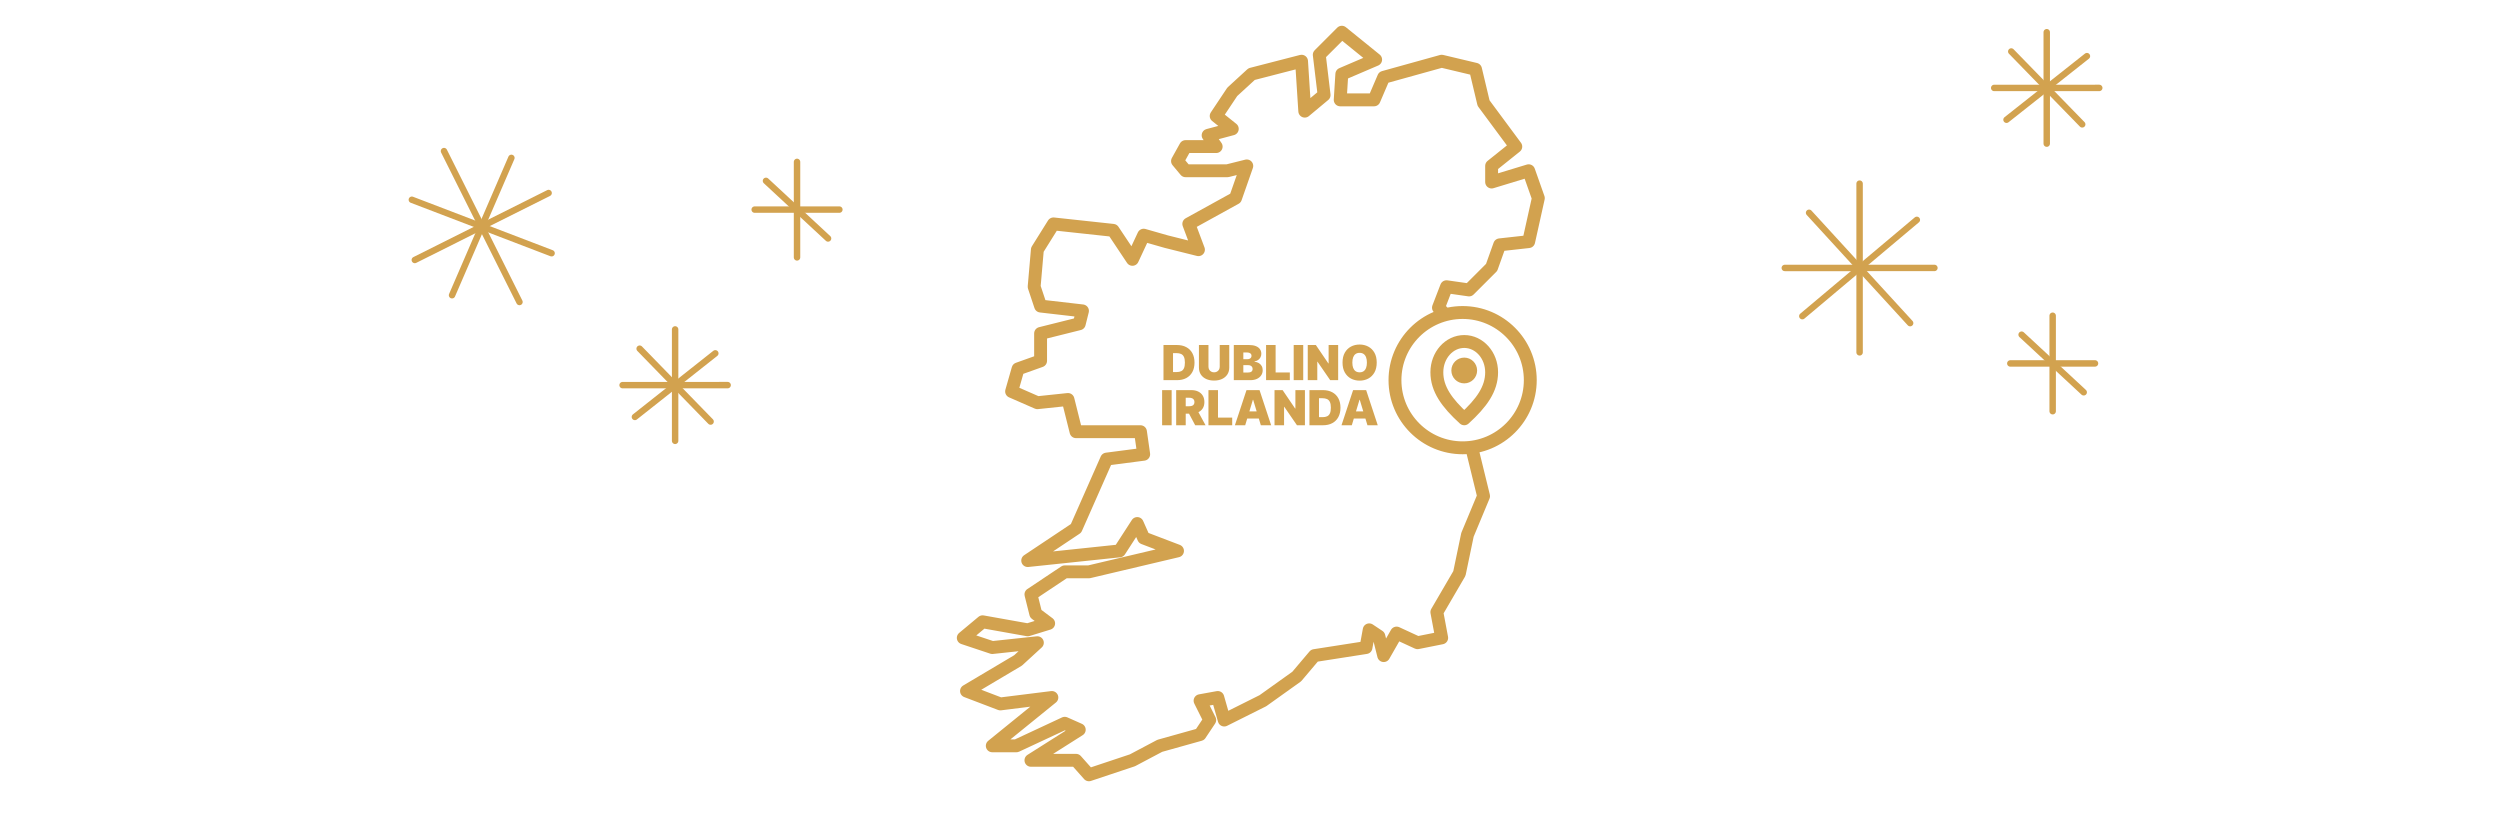 <svg width="776" height="256" viewBox="0 0 776 256" fill="none" xmlns="http://www.w3.org/2000/svg">
<path d="M456.833 139L460.5 154L455.5 166L453 178L446 190L447.5 198L440 199.5L433.5 196.5L429.5 203.5L428 197.5L425 195.5L424 201L408 203.5L402.5 210L392 217.5L380 223.5L378 216.5L372.5 217.5L375.5 223.5L372.5 228L360 231.5L351.5 236L338 240.5L334 236H320L335 226.5L330.5 224.5L315.5 231.5H308L326.5 216.5L310.5 218.5L300 214.5L316 205L322 199.5L308 201L299 198L305 193L319 195.5L325.5 193.5L321.5 190.5L320 184.5L330.5 177.5H338L365.5 171L355 167L353 162.5L347.5 171L319 174L334 164L343.5 142.5L355 141L354 134H334L331.5 124L322 125L314 121.5L316 114.5L323 112V103.5L335 100.5L336 96.5L323 95L321 89L322 77.5L327 69.5L345.5 71.5L351.5 80.5L355 73L362 75L372 77.5L369 69.5L383.5 61.5L387 51.5L381 53H368L365.5 50L368 45.5H377.5L375 42L382.5 40L377.5 36L382.5 28.5L388.5 23L404 19L405 34.5L411 29.5L409.5 17L416.5 10L427 18.5L416.5 23L416 31H426.5L429.5 24L438.5 21.5L447.5 19L458 21.5L460.5 32L470.5 45.5L463 51.5V56.5L474.5 53L477.5 61.5L474.5 75L465.5 76L463 83L456 90L449 89L446.5 95.5L448.5 97.5M463 115.545C463 120.734 459.939 125.051 454.5 130C449.061 125.051 446 120.734 446 115.545C446 110.274 449.806 106 454.5 106C459.194 106 463 110.274 463 115.545ZM475 118C475 129.598 465.598 139 454 139C442.402 139 433 129.598 433 118C433 106.402 442.402 97 454 97C465.598 97 475 106.402 475 118ZM456.5 115C456.5 116.105 455.605 117 454.5 117C453.395 117 452.5 116.105 452.5 115C452.5 113.895 453.395 113 454.5 113C455.605 113 456.5 113.895 456.5 115Z" stroke="#D2A24F" stroke-width="4" stroke-linecap="round" stroke-linejoin="round"/>
<path d="M365.342 118H361.145V107.091H365.299C366.422 107.091 367.391 107.309 368.208 107.746C369.028 108.179 369.66 108.804 370.104 109.621C370.551 110.434 370.775 111.409 370.775 112.545C370.775 113.682 370.553 114.658 370.109 115.475C369.665 116.288 369.037 116.913 368.224 117.35C367.411 117.783 366.45 118 365.342 118ZM364.106 115.486H365.235C365.775 115.486 366.235 115.399 366.615 115.225C366.999 115.051 367.29 114.751 367.489 114.325C367.691 113.898 367.792 113.305 367.792 112.545C367.792 111.786 367.689 111.192 367.483 110.766C367.281 110.34 366.983 110.04 366.588 109.866C366.198 109.692 365.718 109.605 365.15 109.605H364.106V115.486ZM378.601 107.091H381.563V114.08C381.563 114.911 381.364 115.63 380.967 116.237C380.572 116.841 380.022 117.308 379.315 117.638C378.609 117.964 377.788 118.128 376.854 118.128C375.913 118.128 375.089 117.964 374.383 117.638C373.676 117.308 373.126 116.841 372.731 116.237C372.341 115.63 372.146 114.911 372.146 114.08V107.091H375.107V113.824C375.107 114.161 375.182 114.463 375.331 114.729C375.48 114.992 375.686 115.198 375.949 115.347C376.215 115.496 376.517 115.571 376.854 115.571C377.195 115.571 377.497 115.496 377.76 115.347C378.023 115.198 378.229 114.992 378.378 114.729C378.527 114.463 378.601 114.161 378.601 113.824V107.091ZM382.971 118V107.091H387.701C388.532 107.091 389.23 107.203 389.794 107.426C390.362 107.65 390.79 107.966 391.078 108.375C391.369 108.783 391.515 109.264 391.515 109.818C391.515 110.219 391.426 110.585 391.248 110.915C391.074 111.246 390.829 111.523 390.513 111.746C390.197 111.967 389.828 112.119 389.405 112.205V112.311C389.874 112.329 390.3 112.448 390.684 112.668C391.067 112.885 391.373 113.185 391.6 113.568C391.827 113.948 391.941 114.396 391.941 114.911C391.941 115.507 391.785 116.038 391.472 116.503C391.163 116.968 390.723 117.334 390.151 117.6C389.579 117.867 388.898 118 388.106 118H382.971ZM385.932 115.635H387.317C387.814 115.635 388.187 115.543 388.436 115.358C388.684 115.17 388.809 114.893 388.809 114.527C388.809 114.271 388.75 114.055 388.633 113.877C388.516 113.7 388.349 113.565 388.132 113.472C387.919 113.38 387.662 113.334 387.36 113.334H385.932V115.635ZM385.932 111.501H387.147C387.406 111.501 387.635 111.461 387.834 111.379C388.033 111.297 388.187 111.18 388.297 111.027C388.411 110.871 388.468 110.681 388.468 110.457C388.468 110.12 388.347 109.863 388.106 109.685C387.864 109.504 387.559 109.413 387.189 109.413H385.932V111.501ZM392.99 118V107.091H395.952V115.614H400.362V118H392.99ZM404.521 107.091V118H401.56V107.091H404.521ZM415.364 107.091V118H412.892L408.95 112.268H408.886V118H405.925V107.091H408.439L412.317 112.801H412.402V107.091H415.364ZM427.333 112.545C427.333 113.76 427.097 114.784 426.624 115.619C426.152 116.45 425.515 117.08 424.712 117.51C423.91 117.936 423.015 118.149 422.027 118.149C421.033 118.149 420.135 117.934 419.332 117.505C418.533 117.071 417.897 116.439 417.425 115.608C416.956 114.774 416.722 113.753 416.722 112.545C416.722 111.331 416.956 110.308 417.425 109.477C417.897 108.643 418.533 108.012 419.332 107.586C420.135 107.157 421.033 106.942 422.027 106.942C423.015 106.942 423.91 107.157 424.712 107.586C425.515 108.012 426.152 108.643 426.624 109.477C427.097 110.308 427.333 111.331 427.333 112.545ZM424.286 112.545C424.286 111.892 424.199 111.342 424.025 110.894C423.854 110.443 423.601 110.102 423.263 109.871C422.929 109.637 422.517 109.52 422.027 109.52C421.537 109.52 421.124 109.637 420.786 109.871C420.453 110.102 420.199 110.443 420.025 110.894C419.854 111.342 419.769 111.892 419.769 112.545C419.769 113.199 419.854 113.751 420.025 114.202C420.199 114.65 420.453 114.99 420.786 115.225C421.124 115.456 421.537 115.571 422.027 115.571C422.517 115.571 422.929 115.456 423.263 115.225C423.601 114.99 423.854 114.65 424.025 114.202C424.199 113.751 424.286 113.199 424.286 112.545ZM363.681 121.091V132H360.72V121.091H363.681ZM365.085 132V121.091H369.794C370.603 121.091 371.312 121.238 371.919 121.533C372.526 121.828 372.999 122.252 373.336 122.806C373.673 123.36 373.842 124.024 373.842 124.798C373.842 125.58 373.668 126.238 373.32 126.775C372.976 127.311 372.491 127.716 371.866 127.989C371.244 128.262 370.518 128.399 369.687 128.399H366.875V126.098H369.091C369.439 126.098 369.735 126.055 369.98 125.97C370.229 125.881 370.419 125.741 370.55 125.549C370.685 125.358 370.753 125.107 370.753 124.798C370.753 124.486 370.685 124.232 370.55 124.037C370.419 123.838 370.229 123.692 369.98 123.6C369.735 123.504 369.439 123.456 369.091 123.456H368.047V132H365.085ZM371.477 126.993L374.204 132H370.987L368.324 126.993H371.477ZM375.104 132V121.091H378.066V129.614H382.477V132H375.104ZM386.508 132H383.312L386.912 121.091H390.961L394.562 132H391.366L388.979 124.095H388.894L386.508 132ZM385.911 127.696H391.92V129.912H385.911V127.696ZM405.051 121.091V132H402.58L398.638 126.268H398.574V132H395.612V121.091H398.127L402.004 126.801H402.09V121.091H405.051ZM410.65 132H406.452V121.091H410.607C411.729 121.091 412.699 121.309 413.515 121.746C414.336 122.179 414.968 122.804 415.412 123.621C415.859 124.434 416.083 125.409 416.083 126.545C416.083 127.682 415.861 128.658 415.417 129.475C414.973 130.288 414.345 130.913 413.531 131.35C412.718 131.783 411.758 132 410.65 132ZM409.414 129.486H410.543C411.083 129.486 411.543 129.399 411.923 129.225C412.306 129.051 412.597 128.751 412.796 128.325C412.999 127.898 413.1 127.305 413.1 126.545C413.1 125.786 412.997 125.192 412.791 124.766C412.589 124.34 412.29 124.04 411.896 123.866C411.505 123.692 411.026 123.605 410.458 123.605H409.414V129.486ZM419.598 132H416.402L420.003 121.091H424.052L427.652 132H424.456L422.07 124.095H421.985L419.598 132ZM419.002 127.696H425.01V129.912H419.002V127.696Z" fill="#D2A24F"/>
<path d="M635.308 10V44.584" stroke="#D2A24F" stroke-width="2" stroke-miterlimit="1.5" stroke-linecap="round" stroke-linejoin="round"/>
<path d="M619 27.297L651.608 27.291" stroke="#D2A24F" stroke-width="2" stroke-miterlimit="1.5" stroke-linecap="round" stroke-linejoin="round"/>
<path d="M622.824 37.164L647.782 17.427" stroke="#D2A24F" stroke-width="2" stroke-miterlimit="1.5" stroke-linecap="round" stroke-linejoin="round"/>
<path d="M624.295 15.983L646.319 38.599" stroke="#D2A24F" stroke-width="2" stroke-miterlimit="1.5" stroke-linecap="round" stroke-linejoin="round"/>
<path d="M577.219 57V109.371" stroke="#D2A24F" stroke-width="2" stroke-miterlimit="1.5" stroke-linecap="round" stroke-linejoin="round"/>
<path d="M554 83.175L600.442 83.165" stroke="#D2A24F" stroke-width="2" stroke-miterlimit="1.5" stroke-linecap="round" stroke-linejoin="round"/>
<path d="M559.44 98.132L594.987 68.244" stroke="#D2A24F" stroke-width="2" stroke-miterlimit="1.5" stroke-linecap="round" stroke-linejoin="round"/>
<path d="M561.539 66.047L592.906 100.295" stroke="#D2A24F" stroke-width="2" stroke-miterlimit="1.5" stroke-linecap="round" stroke-linejoin="round"/>
<g clip-path="url(#clip0_11_148870)">
<path d="M137.817 46.899L161.243 93.738" stroke="#D2A24F" stroke-width="2" stroke-miterlimit="1.5" stroke-linecap="round" stroke-linejoin="round"/>
<path d="M128.758 80.695L170.29 59.913" stroke="#D2A24F" stroke-width="2" stroke-miterlimit="1.5" stroke-linecap="round" stroke-linejoin="round"/>
<path d="M140.314 91.639L158.737 49.008" stroke="#D2A24F" stroke-width="2" stroke-miterlimit="1.5" stroke-linecap="round" stroke-linejoin="round"/>
<path d="M127.839 62.004L171.213 78.603" stroke="#D2A24F" stroke-width="2" stroke-miterlimit="1.5" stroke-linecap="round" stroke-linejoin="round"/>
</g>
<path d="M637.148 98V127.644" stroke="#D2A24F" stroke-width="2" stroke-miterlimit="1.5" stroke-linecap="round" stroke-linejoin="round"/>
<path d="M624 112.812L650.288 112.807" stroke="#D2A24F" stroke-width="2" stroke-miterlimit="1.5" stroke-linecap="round" stroke-linejoin="round"/>
<path d="M627.51 103.886L646.78 121.767" stroke="#D2A24F" stroke-width="2" stroke-miterlimit="1.5" stroke-linecap="round" stroke-linejoin="round"/>
<path d="M247.398 50.251V79.894" stroke="#D2A24F" stroke-width="2" stroke-miterlimit="1.5" stroke-linecap="round" stroke-linejoin="round"/>
<path d="M234.251 65.063L260.539 65.058" stroke="#D2A24F" stroke-width="2" stroke-miterlimit="1.5" stroke-linecap="round" stroke-linejoin="round"/>
<path d="M237.761 56.137L257.031 74.018" stroke="#D2A24F" stroke-width="2" stroke-miterlimit="1.5" stroke-linecap="round" stroke-linejoin="round"/>
<path d="M209.559 102.251V136.835" stroke="#D2A24F" stroke-width="2" stroke-miterlimit="1.5" stroke-linecap="round" stroke-linejoin="round"/>
<path d="M193.251 119.548L225.859 119.542" stroke="#D2A24F" stroke-width="2" stroke-miterlimit="1.5" stroke-linecap="round" stroke-linejoin="round"/>
<path d="M197.074 129.415L222.033 109.678" stroke="#D2A24F" stroke-width="2" stroke-miterlimit="1.5" stroke-linecap="round" stroke-linejoin="round"/>
<path d="M198.546 108.233L220.57 130.85" stroke="#D2A24F" stroke-width="2" stroke-miterlimit="1.5" stroke-linecap="round" stroke-linejoin="round"/>
<defs>
<clipPath id="clip0_11_148870">
<rect width="60" height="60" fill="white" transform="translate(109 56.839) rotate(-26.572)"/>
</clipPath>
</defs>
</svg>
